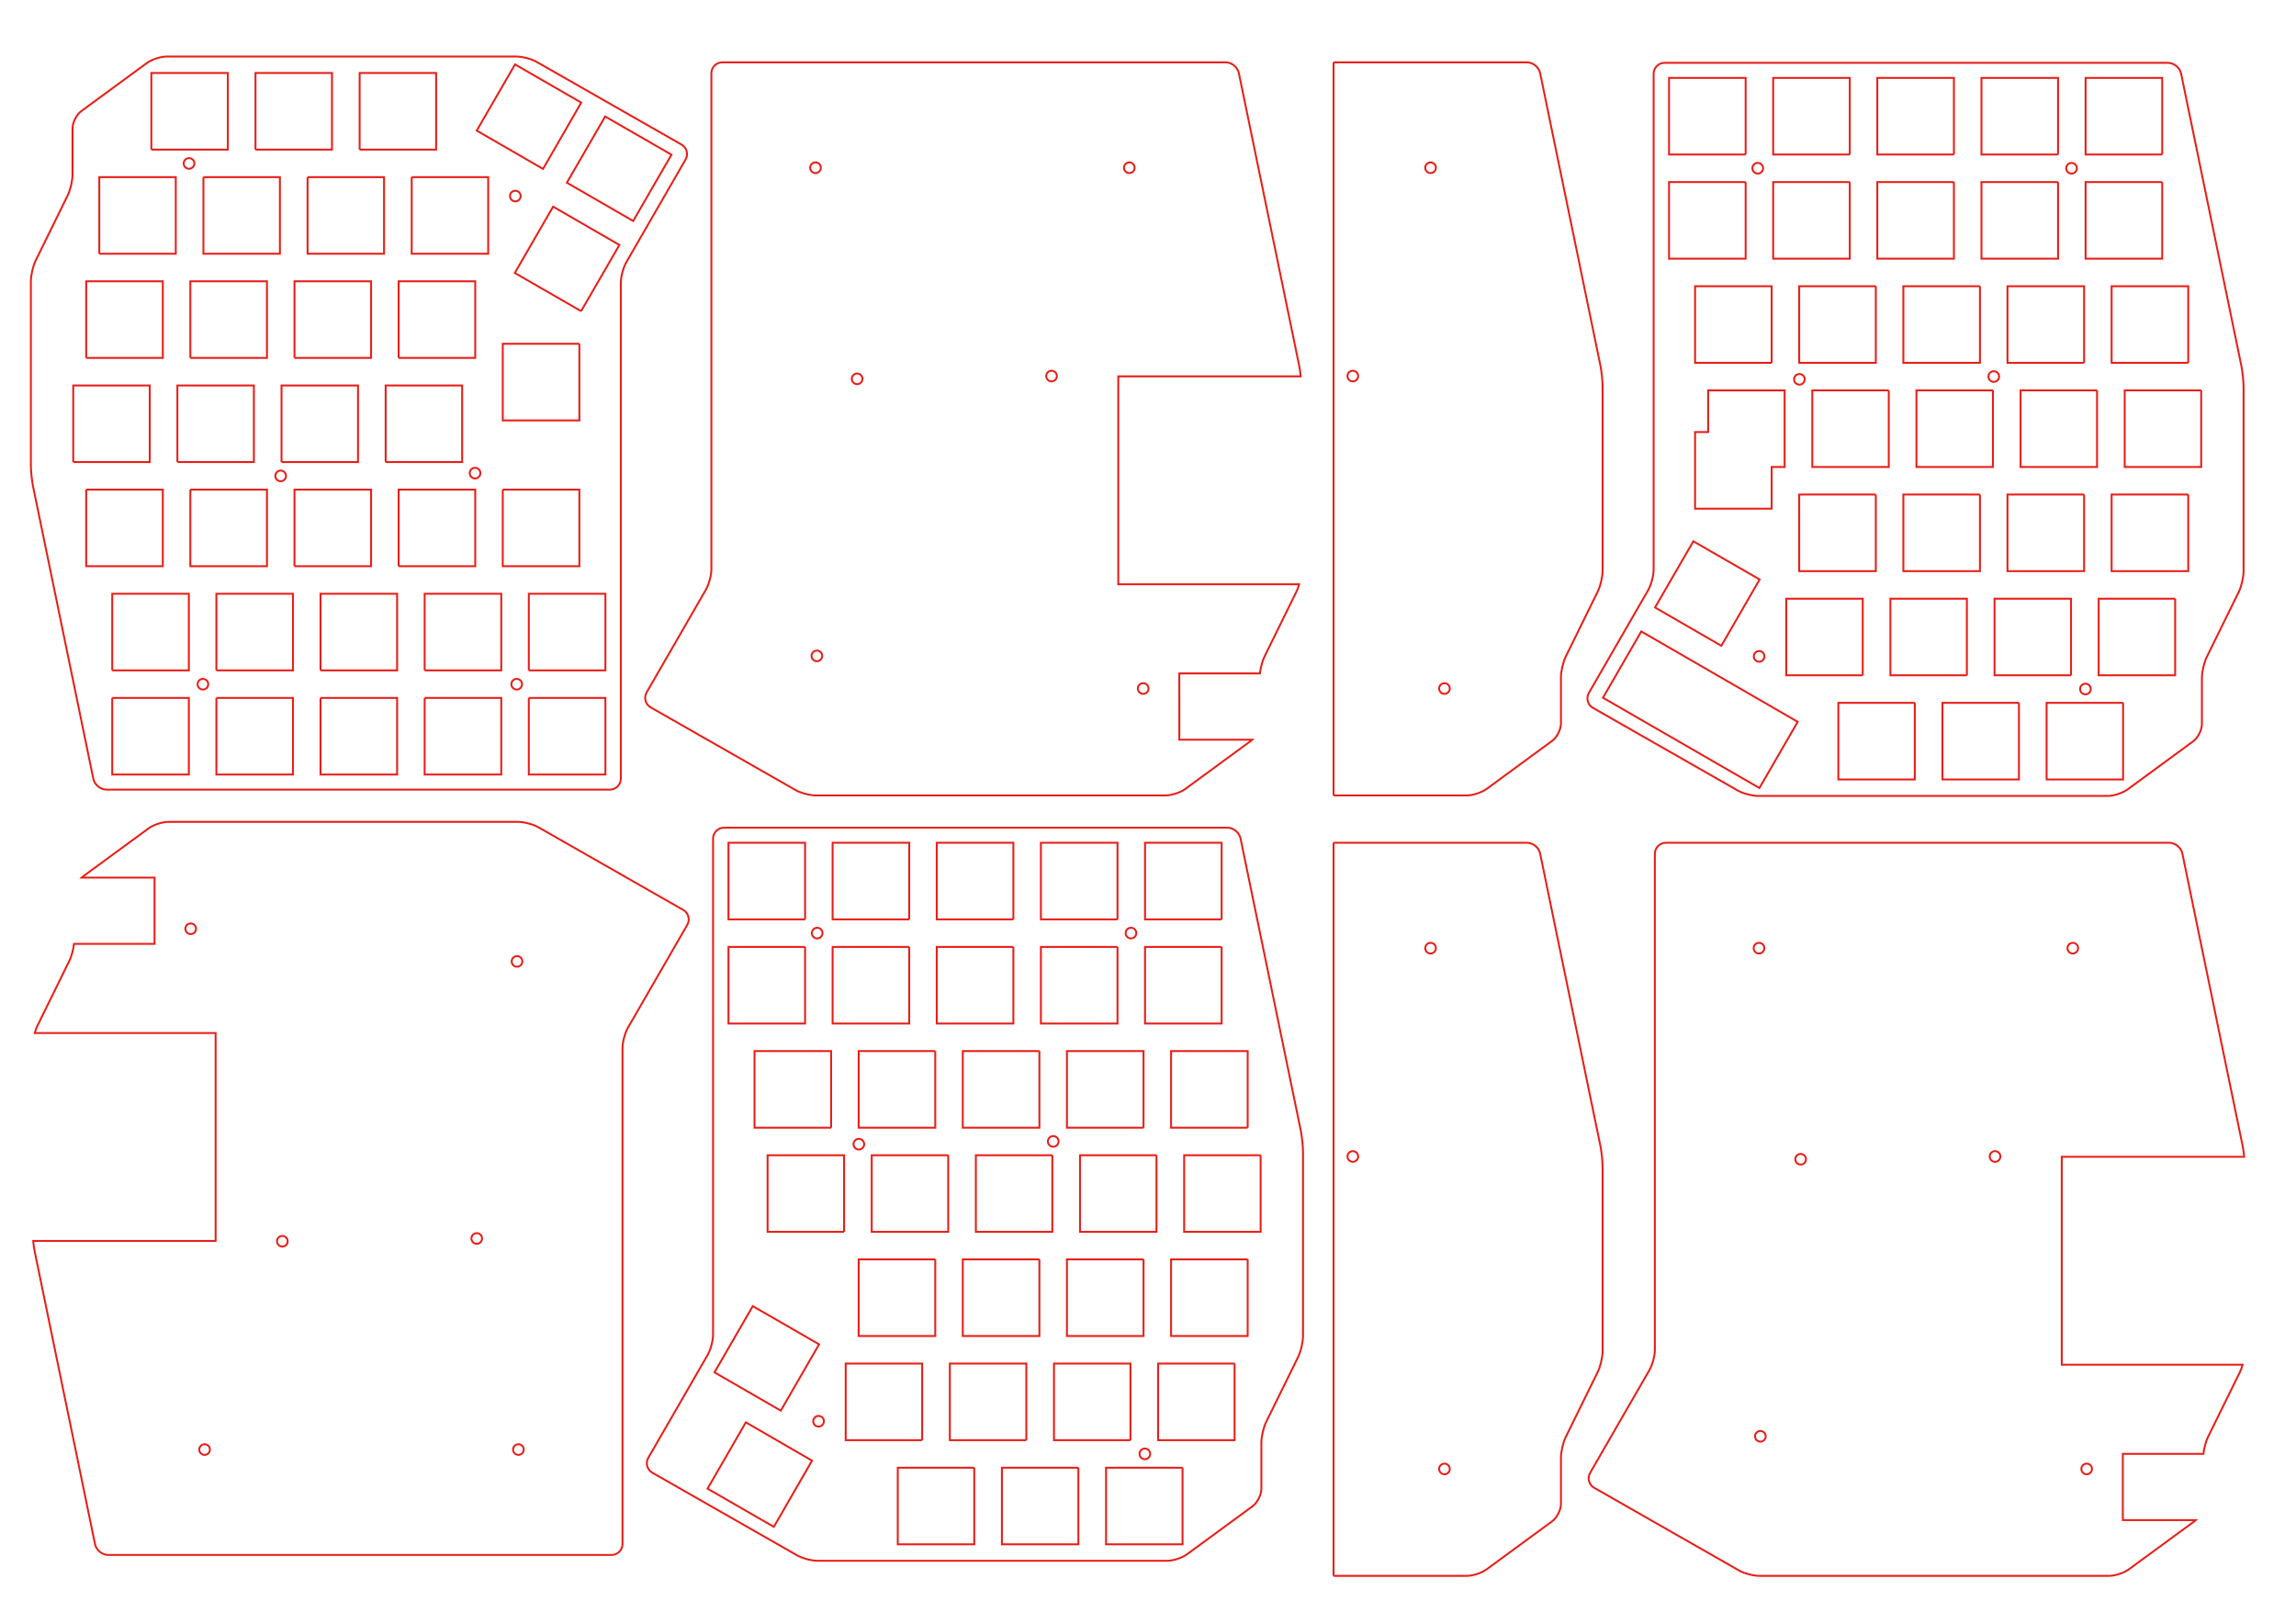 <?xml version="1.0" encoding="utf-8"?>
<!-- Generator: Adobe Illustrator 16.0.0, SVG Export Plug-In . SVG Version: 6.00 Build 0)  -->
<!DOCTYPE svg PUBLIC "-//W3C//DTD SVG 1.1//EN" "http://www.w3.org/Graphics/SVG/1.1/DTD/svg11.dtd">
<svg version="1.1" id="レイヤー_1" xmlns="http://www.w3.org/2000/svg" xmlns:xlink="http://www.w3.org/1999/xlink" x="0px"
	 y="0px" width="1190.55px" height="841.89px" viewBox="0 0 1190.55 841.89" enable-background="new 0 0 1190.55 841.89"
	 xml:space="preserve">
<g>
	<polyline fill="none" stroke="#E71F19" stroke-width="0.992" stroke-miterlimit="10" points="206.701,293.557 206.701,253.836 
		246.421,253.836 246.421,293.557 206.701,293.557 	"/>
	<polyline fill="none" stroke="#E71F19" stroke-width="0.992" stroke-miterlimit="10" points="152.701,293.557 152.701,253.836 
		192.421,253.836 192.421,293.557 152.701,293.557 	"/>
	<polyline fill="none" stroke="#E71F19" stroke-width="0.992" stroke-miterlimit="10" points="220.201,361.835 220.201,401.557 
		259.921,401.557 259.921,361.835 220.201,361.835 	"/>
	<polyline fill="none" stroke="#E71F19" stroke-width="0.992" stroke-miterlimit="10" points="58.201,361.835 58.201,401.557 
		97.921,401.557 97.921,361.835 58.201,361.835 	"/>
	<polyline fill="none" stroke="#E71F19" stroke-width="0.992" stroke-miterlimit="10" points="51.48,131.556 51.48,91.837 
		91.14,91.837 91.14,131.556 51.48,131.556 	"/>
	<polyline fill="none" stroke="#E71F19" stroke-width="0.992" stroke-miterlimit="10" points="112.201,361.835 112.201,401.557 
		151.921,401.557 151.921,361.835 112.201,361.835 	"/>
	<polyline fill="none" stroke="#E71F19" stroke-width="0.992" stroke-miterlimit="10" points="166.201,361.835 166.201,401.557 
		205.921,401.557 205.921,361.835 166.201,361.835 	"/>
	<polyline fill="none" stroke="#E71F19" stroke-width="0.992" stroke-miterlimit="10" points="58.201,347.556 58.201,307.836 
		97.921,307.836 97.921,347.556 58.201,347.556 	"/>
	<polyline fill="none" stroke="#E71F19" stroke-width="0.992" stroke-miterlimit="10" points="112.201,347.556 112.201,307.836 
		151.921,307.836 151.921,347.556 112.201,347.556 	"/>
	<polyline fill="none" stroke="#E71F19" stroke-width="0.992" stroke-miterlimit="10" points="166.201,347.556 166.201,307.836 
		205.921,307.836 205.921,347.556 166.201,347.556 	"/>
	<polyline fill="none" stroke="#E71F19" stroke-width="0.992" stroke-miterlimit="10" points="220.201,347.556 220.201,307.836 
		259.921,307.836 259.921,347.556 220.201,347.556 	"/>
	<polyline fill="none" stroke="#E71F19" stroke-width="0.992" stroke-miterlimit="10" points="44.701,253.836 44.701,293.557 
		84.421,293.557 84.421,253.836 44.701,253.836 	"/>
	<polyline fill="none" stroke="#E71F19" stroke-width="0.992" stroke-miterlimit="10" points="98.701,253.836 98.701,293.557 
		138.421,293.557 138.421,253.836 98.701,253.836 	"/>
	<polyline fill="none" stroke="#E71F19" stroke-width="0.992" stroke-miterlimit="10" points="37.98,239.557 37.98,199.838 
		77.64,199.838 77.64,239.557 37.98,239.557 	"/>
	<polyline fill="none" stroke="#E71F19" stroke-width="0.992" stroke-miterlimit="10" points="91.98,239.557 91.98,199.838 
		131.64,199.838 131.64,239.557 91.98,239.557 	"/>
	<polyline fill="none" stroke="#E71F19" stroke-width="0.992" stroke-miterlimit="10" points="145.98,239.557 145.98,199.838 
		185.64,199.838 185.64,239.557 145.98,239.557 	"/>
	<polyline fill="none" stroke="#E71F19" stroke-width="0.992" stroke-miterlimit="10" points="199.98,239.557 199.98,199.838 
		239.64,199.838 239.64,239.557 199.98,239.557 	"/>
	<polyline fill="none" stroke="#E71F19" stroke-width="0.992" stroke-miterlimit="10" points="44.701,185.557 44.701,145.837 
		84.421,145.837 84.421,185.557 44.701,185.557 	"/>
	<polyline fill="none" stroke="#E71F19" stroke-width="0.992" stroke-miterlimit="10" points="98.701,185.557 98.701,145.837 
		138.421,145.837 138.421,185.557 98.701,185.557 	"/>
	<polyline fill="none" stroke="#E71F19" stroke-width="0.992" stroke-miterlimit="10" points="152.701,185.557 152.701,145.837 
		192.421,145.837 192.421,185.557 152.701,185.557 	"/>
	<polyline fill="none" stroke="#E71F19" stroke-width="0.992" stroke-miterlimit="10" points="206.701,185.557 206.701,145.837 
		246.421,145.837 246.421,185.557 206.701,185.557 	"/>
	<polyline fill="none" stroke="#E71F19" stroke-width="0.992" stroke-miterlimit="10" points="105.48,91.837 105.48,131.556 
		145.14,131.556 145.14,91.837 105.48,91.837 	"/>
	<polyline fill="none" stroke="#E71F19" stroke-width="0.992" stroke-miterlimit="10" points="159.48,91.837 159.48,131.556 
		199.14,131.556 199.14,91.837 159.48,91.837 	"/>
	<polyline fill="none" stroke="#E71F19" stroke-width="0.992" stroke-miterlimit="10" points="213.48,91.837 213.48,131.556 
		253.14,131.556 253.14,91.837 213.48,91.837 	"/>
	<polyline fill="none" stroke="#E71F19" stroke-width="0.992" stroke-miterlimit="10" points="78.48,77.558 78.48,37.837 
		118.14,37.837 118.14,77.558 78.48,77.558 	"/>
	<polyline fill="none" stroke="#E71F19" stroke-width="0.992" stroke-miterlimit="10" points="132.48,77.558 132.48,37.837 
		172.14,37.837 172.14,77.558 132.48,77.558 	"/>
	<polyline fill="none" stroke="#E71F19" stroke-width="0.992" stroke-miterlimit="10" points="186.48,77.558 186.48,37.837 
		226.14,37.837 226.14,77.558 186.48,77.558 	"/>
	<polygon fill="none" stroke="#E71F19" stroke-width="0.992" stroke-miterlimit="10" points="267.06,33.397 301.381,53.198 
		281.581,87.577 247.201,67.718 	"/>
	<polyline fill="none" stroke="#E71F19" stroke-width="0.992" stroke-miterlimit="10" points="274.201,361.835 274.201,401.557 
		313.92,401.557 313.92,361.835 274.201,361.835 	"/>
	<polyline fill="none" stroke="#E71F19" stroke-width="0.992" stroke-miterlimit="10" points="274.201,347.556 274.201,307.836 
		313.92,307.836 313.92,347.556 274.201,347.556 	"/>
	<polyline fill="none" stroke="#E71F19" stroke-width="0.992" stroke-miterlimit="10" points="260.701,253.836 260.701,293.557 
		300.42,293.557 300.42,253.836 260.701,253.836 	"/>
	<polyline fill="none" stroke="#E71F19" stroke-width="0.992" stroke-miterlimit="10" points="301.321,161.316 266.941,141.517 
		286.801,107.138 321.18,126.997 301.321,161.316 	"/>
	<polygon fill="none" stroke="#E71F19" stroke-width="0.992" stroke-miterlimit="10" points="313.801,60.397 348.18,80.198 
		328.32,114.577 293.94,94.718 	"/>
	<polyline fill="none" stroke="#E71F19" stroke-width="0.992" stroke-miterlimit="10" points="300.42,178.236 300.42,217.957 
		260.701,217.957 260.701,178.236 300.42,178.236 	"/>
	<path fill="none" stroke="#E71F19" stroke-width="0.992" stroke-miterlimit="10" d="M294.061-13.403"/>
</g>
<g>
	<circle fill="none" stroke="#E71F19" stroke-width="0.992" stroke-miterlimit="10" cx="106.087" cy="751.52" r="2.764"/>
	<circle fill="none" stroke="#E71F19" stroke-width="0.992" stroke-miterlimit="10" cx="146.406" cy="643.52" r="2.764"/>
	<circle fill="none" stroke="#E71F19" stroke-width="0.992" stroke-miterlimit="10" cx="247.207" cy="642.08" r="2.764"/>
	<circle fill="none" stroke="#E71F19" stroke-width="0.992" stroke-miterlimit="10" cx="268.087" cy="498.439" r="2.764"/>
	<circle fill="none" stroke="#E71F19" stroke-width="0.992" stroke-miterlimit="10" cx="98.886" cy="481.52" r="2.764"/>
	<circle fill="none" stroke="#E71F19" stroke-width="0.992" stroke-miterlimit="10" cx="268.806" cy="751.52" r="2.764"/>
</g>
<g>
	<circle fill="none" stroke="#E71F19" stroke-width="0.992" stroke-miterlimit="10" cx="105.21" cy="354.726" r="2.764"/>
	<circle fill="none" stroke="#E71F19" stroke-width="0.992" stroke-miterlimit="10" cx="145.531" cy="246.727" r="2.764"/>
	<circle fill="none" stroke="#E71F19" stroke-width="0.992" stroke-miterlimit="10" cx="246.331" cy="245.287" r="2.764"/>
	<circle fill="none" stroke="#E71F19" stroke-width="0.992" stroke-miterlimit="10" cx="98.01" cy="84.727" r="2.764"/>
	<circle fill="none" stroke="#E71F19" stroke-width="0.992" stroke-miterlimit="10" cx="267.21" cy="101.646" r="2.764"/>
	<circle fill="none" stroke="#E71F19" stroke-width="0.992" stroke-miterlimit="10" cx="267.931" cy="354.726" r="2.764"/>
</g>
<g>
	<circle fill="none" stroke="#E71F19" stroke-width="0.992" stroke-miterlimit="10" cx="741.797" cy="86.968" r="2.764"/>
	<circle fill="none" stroke="#E71F19" stroke-width="0.992" stroke-miterlimit="10" cx="701.477" cy="194.968" r="2.764"/>
	<circle fill="none" stroke="#E71F19" stroke-width="0.992" stroke-miterlimit="10" cx="748.996" cy="356.969" r="2.764"/>
</g>
<path fill="none" stroke="#E71F19" stroke-width="0.992" stroke-miterlimit="10" d="M17.21,643.359
	c0.207,2.066,0.498,4.133,0.816,5.684l31.254,151.568c0.629,3.055,3.695,5.553,6.814,5.553h261.027c3.117,0,5.668-2.551,5.668-5.67
	V543.357c0-3.119,1.275-7.879,2.834-10.58l30.748-53.295c1.559-2.701,0.617-6.176-2.09-7.723l-75.092-42.854
	c-2.707-1.546-7.475-2.811-10.592-2.811H87.306c-3.119,0-7.727,1.508-10.242,3.352l-34.01,24.93
	c-0.25,0.184-0.496,0.389-0.736,0.613h37.826v34.365H38.357c-0.328,2.932-1.271,6.494-2.377,8.74l-16.596,33.746
	c-0.506,1.029-0.979,2.336-1.373,3.732h93.797v107.785H17.21z"/>
<g>
	<circle fill="none" stroke="#E71F19" stroke-width="0.992" stroke-miterlimit="10" cx="1074.809" cy="491.575" r="2.764"/>
	<circle fill="none" stroke="#E71F19" stroke-width="0.992" stroke-miterlimit="10" cx="1034.49" cy="599.575" r="2.764"/>
	<circle fill="none" stroke="#E71F19" stroke-width="0.992" stroke-miterlimit="10" cx="933.689" cy="601.015" r="2.764"/>
	<circle fill="none" stroke="#E71F19" stroke-width="0.992" stroke-miterlimit="10" cx="912.809" cy="744.655" r="2.764"/>
	<circle fill="none" stroke="#E71F19" stroke-width="0.992" stroke-miterlimit="10" cx="1082.01" cy="761.575" r="2.764"/>
	<circle fill="none" stroke="#E71F19" stroke-width="0.992" stroke-miterlimit="10" cx="912.091" cy="491.575" r="2.764"/>
</g>
<path fill="none" stroke="#E71F19" stroke-width="0.992" stroke-miterlimit="10" d="M1163.686,599.735
	c-0.207-2.066-0.498-4.133-0.816-5.684l-31.254-151.568c-0.629-3.055-3.695-5.553-6.814-5.553H863.774
	c-3.117,0-5.668,2.551-5.668,5.67l-0.001,257.137c0,3.119-1.275,7.879-2.834,10.58l-30.748,53.295
	c-1.559,2.701-0.617,6.176,2.09,7.723l75.092,42.854c2.707,1.546,7.475,2.811,10.592,2.811h181.293
	c3.119,0,7.727-1.508,10.242-3.352l34.01-24.93c0.25-0.184,0.496-0.389,0.736-0.613h-37.826v-34.365h41.787
	c0.328-2.932,1.271-6.494,2.377-8.74l16.596-33.746c0.506-1.029,0.979-2.336,1.373-3.732h-93.797V599.735H1163.686z"/>
<line fill="none" stroke="#E71F19" stroke-width="0.992" stroke-miterlimit="10" x1="691.502" y1="32.324" x2="691.501" y2="412.393"/>
<path fill="none" stroke="#E71F19" stroke-width="0.992" stroke-miterlimit="10" d="M17.151,252.25
	c-0.63-3.054-1.145-8.104-1.145-11.222v-95.223c0-3.118,1.126-7.958,2.502-10.757l16.596-33.744
	c1.376-2.798,2.502-7.639,2.502-10.757V66.605c0-3.118,2.058-7.178,4.572-9.021l34.011-24.93c2.515-1.843,7.124-3.352,10.242-3.352
	h181.291c3.118,0,7.885,1.265,10.593,2.81l75.091,42.855c2.708,1.545,3.649,5.02,2.091,7.721l-30.748,53.296
	c-1.558,2.701-2.833,7.462-2.833,10.58v257.136c0,3.118-2.551,5.669-5.669,5.669H55.22c-3.118,0-6.185-2.499-6.814-5.552
	L17.151,252.25z"/>
<g>
	<polyline fill="none" stroke="#E71F19" stroke-width="0.992" stroke-miterlimit="10" points="972.668,148.39 972.668,188.11 
		932.947,188.11 932.947,148.39 972.668,148.39 	"/>
	<polyline fill="none" stroke="#E71F19" stroke-width="0.992" stroke-miterlimit="10" points="1026.668,148.39 1026.668,188.11 
		986.947,188.11 986.947,148.39 1026.668,148.39 	"/>
	<polyline fill="none" stroke="#E71F19" stroke-width="0.992" stroke-miterlimit="10" points="959.168,80.111 959.168,40.389 
		919.447,40.389 919.447,80.111 959.168,80.111 	"/>
	<polyline fill="none" stroke="#E71F19" stroke-width="0.992" stroke-miterlimit="10" points="1121.168,80.111 1121.168,40.389 
		1081.447,40.389 1081.447,80.111 1121.168,80.111 	"/>
	<polyline fill="none" stroke="#E71F19" stroke-width="0.992" stroke-miterlimit="10" points="1127.889,310.391 1127.889,350.109 
		1088.229,350.109 1088.229,310.391 1127.889,310.391 	"/>
	<polyline fill="none" stroke="#E71F19" stroke-width="0.992" stroke-miterlimit="10" points="1067.168,80.111 1067.168,40.389 
		1027.447,40.389 1027.447,80.111 1067.168,80.111 	"/>
	<polyline fill="none" stroke="#E71F19" stroke-width="0.992" stroke-miterlimit="10" points="1013.168,80.111 1013.168,40.389 
		973.447,40.389 973.447,80.111 1013.168,80.111 	"/>
	<polyline fill="none" stroke="#E71F19" stroke-width="0.992" stroke-miterlimit="10" points="1121.168,94.39 1121.168,134.11 
		1081.447,134.11 1081.447,94.39 1121.168,94.39 	"/>
	<polyline fill="none" stroke="#E71F19" stroke-width="0.992" stroke-miterlimit="10" points="1067.168,94.39 1067.168,134.11 
		1027.447,134.11 1027.447,94.39 1067.168,94.39 	"/>
	<polyline fill="none" stroke="#E71F19" stroke-width="0.992" stroke-miterlimit="10" points="1013.168,94.39 1013.168,134.11 
		973.447,134.11 973.447,94.39 1013.168,94.39 	"/>
	<polyline fill="none" stroke="#E71F19" stroke-width="0.992" stroke-miterlimit="10" points="959.168,94.39 959.168,134.11 
		919.447,134.11 919.447,94.39 959.168,94.39 	"/>
	<polyline fill="none" stroke="#E71F19" stroke-width="0.992" stroke-miterlimit="10" points="1134.668,188.11 1134.668,148.39 
		1094.947,148.39 1094.947,188.11 1134.668,188.11 	"/>
	<polyline fill="none" stroke="#E71F19" stroke-width="0.992" stroke-miterlimit="10" points="1080.668,188.11 1080.668,148.39 
		1040.947,148.39 1040.947,188.11 1080.668,188.11 	"/>
	<polyline fill="none" stroke="#E71F19" stroke-width="0.992" stroke-miterlimit="10" points="1141.389,202.39 1141.389,242.108 
		1101.729,242.108 1101.729,202.39 1141.389,202.39 	"/>
	<polyline fill="none" stroke="#E71F19" stroke-width="0.992" stroke-miterlimit="10" points="1087.389,202.39 1087.389,242.108 
		1047.729,242.108 1047.729,202.39 1087.389,202.39 	"/>
	<polyline fill="none" stroke="#E71F19" stroke-width="0.992" stroke-miterlimit="10" points="1033.389,202.39 1033.389,242.108 
		993.729,242.108 993.729,202.39 1033.389,202.39 	"/>
	<polyline fill="none" stroke="#E71F19" stroke-width="0.992" stroke-miterlimit="10" points="979.389,202.39 979.389,242.108 
		939.729,242.108 939.729,202.39 979.389,202.39 	"/>
	<polyline fill="none" stroke="#E71F19" stroke-width="0.992" stroke-miterlimit="10" points="1134.668,256.39 1134.668,296.109 
		1094.947,296.109 1094.947,256.39 1134.668,256.39 	"/>
	<polyline fill="none" stroke="#E71F19" stroke-width="0.992" stroke-miterlimit="10" points="1080.668,256.39 1080.668,296.109 
		1040.947,296.109 1040.947,256.39 1080.668,256.39 	"/>
	<polyline fill="none" stroke="#E71F19" stroke-width="0.992" stroke-miterlimit="10" points="1026.668,256.39 1026.668,296.109 
		986.947,296.109 986.947,256.39 1026.668,256.39 	"/>
	<polyline fill="none" stroke="#E71F19" stroke-width="0.992" stroke-miterlimit="10" points="972.668,256.39 972.668,296.109 
		932.947,296.109 932.947,256.39 972.668,256.39 	"/>
	<polyline fill="none" stroke="#E71F19" stroke-width="0.992" stroke-miterlimit="10" points="1073.889,350.109 1073.889,310.391 
		1034.229,310.391 1034.229,350.109 1073.889,350.109 	"/>
	<polyline fill="none" stroke="#E71F19" stroke-width="0.992" stroke-miterlimit="10" points="1019.889,350.109 1019.889,310.391 
		980.229,310.391 980.229,350.109 1019.889,350.109 	"/>
	<polyline fill="none" stroke="#E71F19" stroke-width="0.992" stroke-miterlimit="10" points="965.889,350.109 965.889,310.391 
		926.229,310.391 926.229,350.109 965.889,350.109 	"/>
	<polyline fill="none" stroke="#E71F19" stroke-width="0.992" stroke-miterlimit="10" points="1100.889,364.389 1100.889,404.109 
		1061.229,404.109 1061.229,364.389 1100.889,364.389 	"/>
	<polyline fill="none" stroke="#E71F19" stroke-width="0.992" stroke-miterlimit="10" points="1046.889,364.389 1046.889,404.109 
		1007.229,404.109 1007.229,364.389 1046.889,364.389 	"/>
	<polyline fill="none" stroke="#E71F19" stroke-width="0.992" stroke-miterlimit="10" points="992.889,364.389 992.889,404.109 
		953.229,404.109 953.229,364.389 992.889,364.389 	"/>
	<polyline fill="none" stroke="#E71F19" stroke-width="0.992" stroke-miterlimit="10" points="905.168,80.111 905.168,40.389 
		865.449,40.389 865.449,80.111 905.168,80.111 	"/>
	<polyline fill="none" stroke="#E71F19" stroke-width="0.992" stroke-miterlimit="10" points="905.168,94.39 905.168,134.11 
		865.449,134.11 865.449,94.39 905.168,94.39 	"/>
	<polyline fill="none" stroke="#E71F19" stroke-width="0.992" stroke-miterlimit="10" points="918.668,188.11 918.668,148.39 
		878.949,148.39 878.949,188.11 918.668,188.11 	"/>
	<polygon fill="none" stroke="#E71F19" stroke-width="0.992" stroke-miterlimit="10" points="878.049,280.63 912.428,300.43 
		892.568,334.809 858.189,314.949 	"/>
	<polygon fill="none" stroke="#E71F19" stroke-width="0.992" stroke-miterlimit="10" points="912.309,408.549 932.168,374.229 
		851.048,327.37 831.188,361.749 	"/>
	<polygon fill="none" stroke="#E71F19" stroke-width="0.992" stroke-miterlimit="10" points="918.668,242.108 925.389,242.108 
		925.389,202.39 885.729,202.39 885.729,223.99 878.949,223.989 878.949,263.71 918.668,263.71 	"/>
	<path fill="none" stroke="#E71F19" stroke-width="0.992" stroke-miterlimit="10" d="M885.309,455.35"/>
</g>
<g>
	<circle fill="none" stroke="#E71F19" stroke-width="0.992" stroke-miterlimit="10" cx="1074.158" cy="87.22" r="2.764"/>
	<circle fill="none" stroke="#E71F19" stroke-width="0.992" stroke-miterlimit="10" cx="1033.838" cy="195.22" r="2.764"/>
	<circle fill="none" stroke="#E71F19" stroke-width="0.992" stroke-miterlimit="10" cx="933.039" cy="196.659" r="2.764"/>
	<circle fill="none" stroke="#E71F19" stroke-width="0.992" stroke-miterlimit="10" cx="1081.359" cy="357.22" r="2.764"/>
	<circle fill="none" stroke="#E71F19" stroke-width="0.992" stroke-miterlimit="10" cx="912.158" cy="340.3" r="2.764"/>
	<circle fill="none" stroke="#E71F19" stroke-width="0.992" stroke-miterlimit="10" cx="911.438" cy="87.22" r="2.764"/>
</g>
<path fill="none" stroke="#E71F19" stroke-width="0.992" stroke-miterlimit="10" d="M1162.218,189.696
	c0.63,3.054,1.146,8.104,1.146,11.222v95.223c0,3.118-1.127,7.958-2.502,10.757l-16.596,33.744
	c-1.377,2.798-2.502,7.639-2.502,10.757v23.942c0,3.118-2.059,7.178-4.572,9.021l-34.012,24.93
	c-2.514,1.843-7.123,3.352-10.241,3.352H911.647c-3.118,0-7.886-1.265-10.593-2.81l-75.092-42.856
	c-2.708-1.545-3.648-5.02-2.091-7.721l30.748-53.296c1.558-2.701,2.833-7.462,2.833-10.58V38.245c0-3.118,2.551-5.669,5.67-5.669
	h261.026c3.118,0,6.185,2.499,6.814,5.552L1162.218,189.696z"/>
<g>
	<polyline fill="none" stroke="#E71F19" stroke-width="0.992" stroke-miterlimit="10" points="437.68,638.647 437.68,598.929 
		398.019,598.929 398.019,638.647 437.68,638.647 	"/>
	<polyline fill="none" stroke="#E71F19" stroke-width="0.992" stroke-miterlimit="10" points="484.959,544.929 484.959,584.649 
		445.239,584.649 445.239,544.929 484.959,544.929 	"/>
	<polyline fill="none" stroke="#E71F19" stroke-width="0.992" stroke-miterlimit="10" points="538.959,544.929 538.959,584.649 
		499.239,584.649 499.239,544.929 538.959,544.929 	"/>
	<polyline fill="none" stroke="#E71F19" stroke-width="0.992" stroke-miterlimit="10" points="471.459,476.649 471.459,436.929 
		431.739,436.929 431.739,476.649 471.459,476.649 	"/>
	<polyline fill="none" stroke="#E71F19" stroke-width="0.992" stroke-miterlimit="10" points="633.459,476.649 633.459,436.929 
		593.738,436.929 593.738,476.649 633.459,476.649 	"/>
	<polyline fill="none" stroke="#E71F19" stroke-width="0.992" stroke-miterlimit="10" points="640.18,706.931 640.18,746.649 
		600.52,746.649 600.52,706.931 640.18,706.931 	"/>
	<polyline fill="none" stroke="#E71F19" stroke-width="0.992" stroke-miterlimit="10" points="579.459,476.649 579.459,436.929 
		539.739,436.929 539.739,476.649 579.459,476.649 	"/>
	<polyline fill="none" stroke="#E71F19" stroke-width="0.992" stroke-miterlimit="10" points="525.459,476.649 525.459,436.929 
		485.739,436.929 485.739,476.649 525.459,476.649 	"/>
	<polyline fill="none" stroke="#E71F19" stroke-width="0.992" stroke-miterlimit="10" points="633.459,490.929 633.459,530.649 
		593.738,530.649 593.738,490.929 633.459,490.929 	"/>
	<polyline fill="none" stroke="#E71F19" stroke-width="0.992" stroke-miterlimit="10" points="579.459,490.929 579.459,530.649 
		539.739,530.649 539.739,490.929 579.459,490.929 	"/>
	<polyline fill="none" stroke="#E71F19" stroke-width="0.992" stroke-miterlimit="10" points="525.459,490.929 525.459,530.649 
		485.739,530.649 485.739,490.929 525.459,490.929 	"/>
	<polyline fill="none" stroke="#E71F19" stroke-width="0.992" stroke-miterlimit="10" points="471.459,490.929 471.459,530.649 
		431.739,530.649 431.739,490.929 471.459,490.929 	"/>
	<polyline fill="none" stroke="#E71F19" stroke-width="0.992" stroke-miterlimit="10" points="646.959,584.649 646.959,544.929 
		607.238,544.929 607.238,584.649 646.959,584.649 	"/>
	<polyline fill="none" stroke="#E71F19" stroke-width="0.992" stroke-miterlimit="10" points="592.959,584.649 592.959,544.929 
		553.239,544.929 553.239,584.649 592.959,584.649 	"/>
	<polyline fill="none" stroke="#E71F19" stroke-width="0.992" stroke-miterlimit="10" points="653.68,598.929 653.68,638.647 
		614.02,638.647 614.02,598.929 653.68,598.929 	"/>
	<polyline fill="none" stroke="#E71F19" stroke-width="0.992" stroke-miterlimit="10" points="599.68,598.929 599.68,638.647 
		560.02,638.647 560.02,598.929 599.68,598.929 	"/>
	<polyline fill="none" stroke="#E71F19" stroke-width="0.992" stroke-miterlimit="10" points="545.68,598.929 545.68,638.647 
		506.02,638.647 506.02,598.929 545.68,598.929 	"/>
	<polyline fill="none" stroke="#E71F19" stroke-width="0.992" stroke-miterlimit="10" points="491.68,598.929 491.68,638.647 
		452.02,638.647 452.02,598.929 491.68,598.929 	"/>
	<polyline fill="none" stroke="#E71F19" stroke-width="0.992" stroke-miterlimit="10" points="646.959,652.929 646.959,692.649 
		607.238,692.649 607.238,652.929 646.959,652.929 	"/>
	<polyline fill="none" stroke="#E71F19" stroke-width="0.992" stroke-miterlimit="10" points="592.959,652.929 592.959,692.649 
		553.239,692.649 553.239,652.929 592.959,652.929 	"/>
	<polyline fill="none" stroke="#E71F19" stroke-width="0.992" stroke-miterlimit="10" points="538.959,652.929 538.959,692.649 
		499.239,692.649 499.239,652.929 538.959,652.929 	"/>
	<polyline fill="none" stroke="#E71F19" stroke-width="0.992" stroke-miterlimit="10" points="484.959,652.929 484.959,692.649 
		445.239,692.649 445.239,652.929 484.959,652.929 	"/>
	<polyline fill="none" stroke="#E71F19" stroke-width="0.992" stroke-miterlimit="10" points="586.18,746.649 586.18,706.931 
		546.52,706.931 546.52,746.649 586.18,746.649 	"/>
	<polyline fill="none" stroke="#E71F19" stroke-width="0.992" stroke-miterlimit="10" points="532.18,746.649 532.18,706.931 
		492.52,706.931 492.52,746.649 532.18,746.649 	"/>
	<polyline fill="none" stroke="#E71F19" stroke-width="0.992" stroke-miterlimit="10" points="478.18,746.649 478.18,706.931 
		438.52,706.931 438.52,746.649 478.18,746.649 	"/>
	<polyline fill="none" stroke="#E71F19" stroke-width="0.992" stroke-miterlimit="10" points="613.18,760.929 613.18,800.649 
		573.52,800.649 573.52,760.929 613.18,760.929 	"/>
	<polyline fill="none" stroke="#E71F19" stroke-width="0.992" stroke-miterlimit="10" points="559.18,760.929 559.18,800.649 
		519.52,800.649 519.52,760.929 559.18,760.929 	"/>
	<polyline fill="none" stroke="#E71F19" stroke-width="0.992" stroke-miterlimit="10" points="505.18,760.929 505.18,800.649 
		465.52,800.649 465.52,760.929 505.18,760.929 	"/>
	<polyline fill="none" stroke="#E71F19" stroke-width="0.992" stroke-miterlimit="10" points="417.459,476.649 417.459,436.929 
		377.74,436.929 377.74,476.649 417.459,476.649 	"/>
	<polyline fill="none" stroke="#E71F19" stroke-width="0.992" stroke-miterlimit="10" points="417.459,490.929 417.459,530.649 
		377.74,530.649 377.74,490.929 417.459,490.929 	"/>
	<polyline fill="none" stroke="#E71F19" stroke-width="0.992" stroke-miterlimit="10" points="430.959,584.649 430.959,544.929 
		391.24,544.929 391.24,584.649 430.959,584.649 	"/>
	<polygon fill="none" stroke="#E71F19" stroke-width="0.992" stroke-miterlimit="10" points="390.339,677.169 424.719,696.97 
		404.859,731.349 370.48,711.489 	"/>
	<polygon fill="none" stroke="#E71F19" stroke-width="0.992" stroke-miterlimit="10" points="386.74,737.409 421.059,757.269 
		401.259,791.589 366.88,771.79 	"/>
	<path fill="none" stroke="#E71F19" stroke-width="0.992" stroke-miterlimit="10" d="M397.599,851.89"/>
</g>
<g>
	<circle fill="none" stroke="#E71F19" stroke-width="0.992" stroke-miterlimit="10" cx="585.573" cy="86.966" r="2.764"/>
	<circle fill="none" stroke="#E71F19" stroke-width="0.992" stroke-miterlimit="10" cx="545.254" cy="194.966" r="2.764"/>
	<circle fill="none" stroke="#E71F19" stroke-width="0.992" stroke-miterlimit="10" cx="444.454" cy="196.405" r="2.764"/>
	<circle fill="none" stroke="#E71F19" stroke-width="0.992" stroke-miterlimit="10" cx="423.573" cy="340.046" r="2.764"/>
	<circle fill="none" stroke="#E71F19" stroke-width="0.992" stroke-miterlimit="10" cx="592.773" cy="356.966" r="2.764"/>
	<circle fill="none" stroke="#E71F19" stroke-width="0.992" stroke-miterlimit="10" cx="422.854" cy="86.966" r="2.764"/>
</g>
<g>
	<circle fill="none" stroke="#E71F19" stroke-width="0.992" stroke-miterlimit="10" cx="586.449" cy="483.759" r="2.764"/>
	<circle fill="none" stroke="#E71F19" stroke-width="0.992" stroke-miterlimit="10" cx="546.129" cy="591.759" r="2.764"/>
	<circle fill="none" stroke="#E71F19" stroke-width="0.992" stroke-miterlimit="10" cx="445.33" cy="593.198" r="2.764"/>
	<circle fill="none" stroke="#E71F19" stroke-width="0.992" stroke-miterlimit="10" cx="593.65" cy="753.759" r="2.764"/>
	<circle fill="none" stroke="#E71F19" stroke-width="0.992" stroke-miterlimit="10" cx="424.45" cy="736.839" r="2.764"/>
	<circle fill="none" stroke="#E71F19" stroke-width="0.992" stroke-miterlimit="10" cx="423.729" cy="483.759" r="2.764"/>
</g>
<path fill="none" stroke="#E71F19" stroke-width="0.992" stroke-miterlimit="10" d="M674.45,195.126
	c-0.207-2.066-0.498-4.133-0.816-5.684L642.38,37.874c-0.629-3.055-3.695-5.553-6.814-5.553H374.538
	c-3.117,0-5.668,2.551-5.668,5.67v257.137c0,3.119-1.275,7.879-2.834,10.58l-30.748,53.295c-1.559,2.701-0.617,6.176,2.09,7.723
	l75.092,42.854c2.707,1.546,7.475,2.811,10.592,2.811h181.292c3.119,0,7.727-1.508,10.242-3.352l34.01-24.93
	c0.25-0.184,0.496-0.389,0.736-0.613h-37.826V349.13h41.787c0.328-2.932,1.271-6.494,2.377-8.74l16.597-33.746
	c0.506-1.029,0.979-2.336,1.373-3.732h-93.797V195.126H674.45z"/>
<path fill="none" stroke="#E71F19" stroke-width="0.992" stroke-miterlimit="10" d="M674.51,586.235
	c0.629,3.053,1.145,8.104,1.145,11.221v95.225c0,3.119-1.126,7.959-2.502,10.756l-16.596,33.744
	c-1.376,2.799-2.502,7.639-2.502,10.756v23.943c0,3.119-2.058,7.178-4.572,9.021l-34.012,24.93
	c-2.515,1.844-7.123,3.352-10.241,3.352H423.938c-3.118,0-7.885-1.266-10.593-2.811l-75.092-42.854
	c-2.708-1.547-3.649-5.021-2.091-7.721l30.748-53.297c1.558-2.701,2.833-7.461,2.833-10.58V434.784c0-3.118,2.551-5.669,5.669-5.669
	H636.44c3.118,0,6.185,2.498,6.813,5.553L674.51,586.235z"/>
<g>
	<path fill="none" stroke="#E71F19" stroke-width="0.992" stroke-miterlimit="10" d="M691.502,32.324h100.286
		c3.118,0,6.185,2.499,6.813,5.552l31.254,151.569c0.629,3.054,1.145,8.104,1.145,11.222v95.224c0,3.118-1.126,7.958-2.502,10.757
		l-16.596,33.744c-1.376,2.798-2.502,7.639-2.502,10.757v23.942c0,3.118-2.058,7.178-4.572,9.021l-34.011,24.93
		c-2.515,1.843-7.123,3.352-10.241,3.352h-69.075"/>
</g>
<g>
	<circle fill="none" stroke="#E71F19" stroke-width="0.992" stroke-miterlimit="10" cx="741.797" cy="491.574" r="2.764"/>
	<circle fill="none" stroke="#E71F19" stroke-width="0.992" stroke-miterlimit="10" cx="701.477" cy="599.574" r="2.764"/>
	<circle fill="none" stroke="#E71F19" stroke-width="0.992" stroke-miterlimit="10" cx="748.996" cy="761.575" r="2.764"/>
</g>
<line fill="none" stroke="#E71F19" stroke-width="0.992" stroke-miterlimit="10" x1="691.502" y1="436.93" x2="691.501" y2="816.999"/>
<g>
	<path fill="none" stroke="#E71F19" stroke-width="0.992" stroke-miterlimit="10" d="M691.502,436.93h100.286
		c3.118,0,6.185,2.499,6.813,5.553l31.254,151.568c0.629,3.054,1.145,8.104,1.145,11.222v95.225c0,3.118-1.126,7.958-2.502,10.756
		l-16.596,33.745c-1.376,2.798-2.502,7.638-2.502,10.756v23.943c0,3.118-2.058,7.177-4.572,9.021l-34.011,24.93
		c-2.515,1.844-7.123,3.352-10.241,3.352h-69.075"/>
</g>
</svg>
